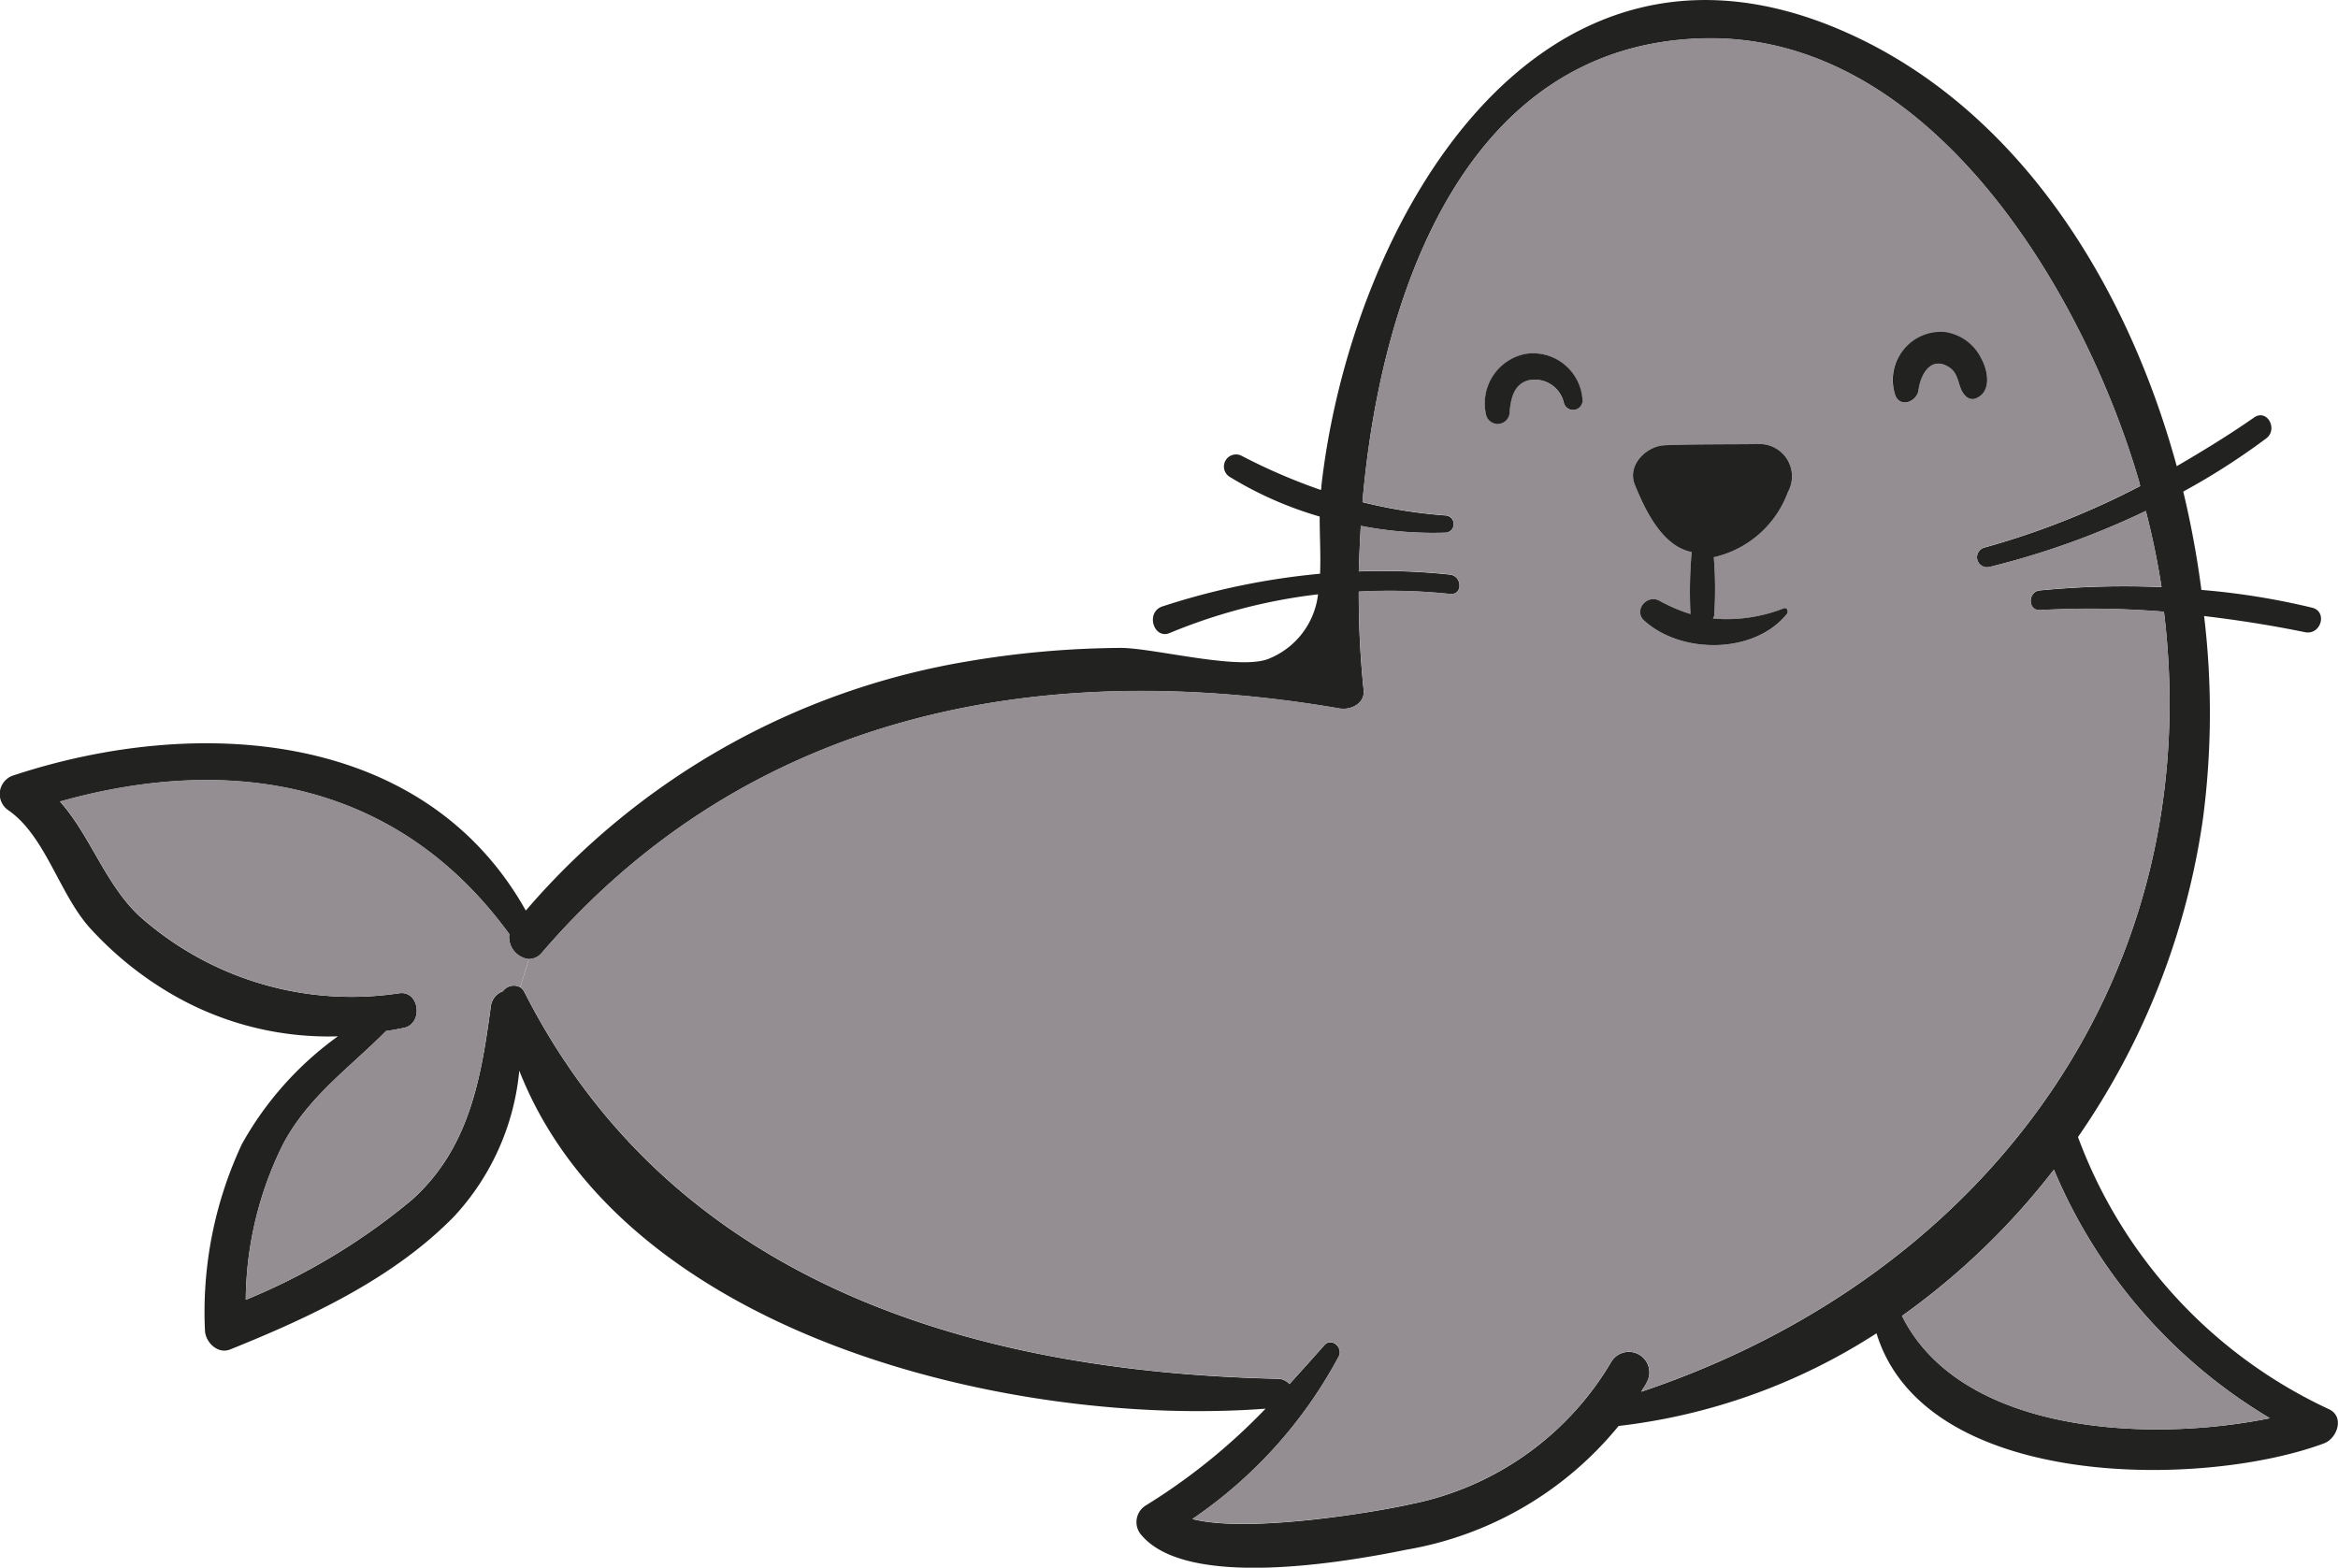 <svg xmlns="http://www.w3.org/2000/svg" width="99.665" height="66.842" viewBox="0 0 99.665 66.842">
  <defs>
    <style>
      .cls-1 {
        fill: #222221;
      }

      .cls-2 {
        fill: #948e92;
      }
    </style>
  </defs>
  <g id="Group_5" data-name="Group 5" transform="translate(-322.428 -268.454)">
    <path id="Path_71" data-name="Path 71" class="cls-1" d="M344.843,307.279a31.66,31.66,0,0,1,18.775-10.616,40.305,40.305,0,0,1,6.58-.584c1.425,0,5.205,1.014,6.39.43a3.378,3.378,0,0,0,2.026-2.715,23.644,23.644,0,0,0-6.322,1.649c-.687.291-1.047-.894-.308-1.134a30.647,30.647,0,0,1,6.716-1.392c.034-.772-.017-1.6-.017-2.439a15.711,15.711,0,0,1-3.847-1.7.516.516,0,0,1,.516-.892,24.771,24.771,0,0,0,3.383,1.459.433.433,0,0,0,.019-.154c1.271-11.251,9.206-25.2,22.365-19.36,7.233,3.211,11.923,10.547,14.1,18.5,1.117-.653,2.216-1.322,3.3-2.078.55-.379,1.031.5.516.892a29.313,29.313,0,0,1-3.539,2.268,39.985,39.985,0,0,1,.773,4.193,31.069,31.069,0,0,1,4.707.755c.687.154.4,1.185-.291,1.048-1.427-.293-2.852-.516-4.3-.689a34.608,34.608,0,0,1-.051,8.658,31.669,31.669,0,0,1-5.325,13.555,20.715,20.715,0,0,0,10.686,11.6c.687.308.377,1.237-.19,1.459-5.154,1.925-17.023,2.028-19.085-4.69a25.658,25.658,0,0,1-10.994,3.951,14.907,14.907,0,0,1-9.035,5.274c-2.612.533-9.311,1.7-11.287-.6a.832.832,0,0,1,.173-1.288,25.9,25.9,0,0,0,5.1-4.123c-10.941.824-27.4-3.162-31.813-14.413a10.592,10.592,0,0,1-2.749,6.185c-2.578,2.662-6.2,4.345-9.569,5.7-.533.224-1.064-.308-1.081-.807a16.873,16.873,0,0,1,1.579-7.954,14.115,14.115,0,0,1,4.088-4.587,13.261,13.261,0,0,1-6.819-1.648,14.683,14.683,0,0,1-3.8-3.025c-1.271-1.459-1.855-3.847-3.4-4.946a.835.835,0,0,1,.207-1.512C330.791,298.948,340.5,299.532,344.843,307.279Zm-5.376,3.522c.841-.1,1.014,1.288.188,1.478-.257.051-.516.1-.772.137-1.564,1.581-3.35,2.817-4.416,4.878a15.121,15.121,0,0,0-1.562,6.581A27.012,27.012,0,0,0,340,319.6c2.422-2.18,2.937-5.135,3.35-8.228a.793.793,0,0,1,.514-.653.578.578,0,0,1,.74-.171.617.617,0,0,1,.188.223c6.288,12.368,19.034,16.182,32.14,16.473a.671.671,0,0,1,.464.224c.481-.533.98-1.083,1.478-1.649.308-.361.824.086.618.481a19.486,19.486,0,0,1-6.236,6.923c2.49.635,8.125-.361,9.311-.635a12.832,12.832,0,0,0,8.555-6.082.874.874,0,0,1,1.511.877c-.068.154-.171.274-.24.411,14.894-5,24.153-17.881,22.28-33.257a38.6,38.6,0,0,0-5.274-.069c-.55.034-.533-.807,0-.841a37.066,37.066,0,0,1,5.171-.139,32.761,32.761,0,0,0-.67-3.246,34.283,34.283,0,0,1-6.664,2.388.428.428,0,0,1-.224-.826,33.9,33.9,0,0,0,6.649-2.627l-.051-.205c-2.3-7.9-8.814-19.12-18.57-18.88-10,.24-13.743,10.616-14.533,19.772a20.791,20.791,0,0,0,3.521.567.369.369,0,0,1,0,.738,15.984,15.984,0,0,1-3.592-.291c-.034.652-.068,1.305-.086,1.941a27.1,27.1,0,0,1,3.9.137c.516.07.533.877,0,.826a24.773,24.773,0,0,0-3.9-.1,39.216,39.216,0,0,0,.207,4.191c.069.584-.567.875-1.031.79-12.832-2.2-25.219.224-33.98,10.393a.74.74,0,0,1-.567.293.949.949,0,0,1-.841-1.065c-4.724-6.493-11.818-7.713-19.154-5.652,1.271,1.41,1.924,3.5,3.367,4.863A13.587,13.587,0,0,0,339.467,310.8Zm79.724,18.123a22.415,22.415,0,0,1-9.208-10.6,30.537,30.537,0,0,1-6.476,6.236C406,329.559,413.952,329.989,419.191,328.923Z" transform="translate(0 0)"/>
    <path id="Path_72" data-name="Path 72" class="cls-2" d="M323.921,288.785c1.271,1.41,1.924,3.5,3.367,4.863a13.587,13.587,0,0,0,11.114,3.314c.841-.1,1.014,1.288.188,1.478-.257.051-.516.1-.772.137-1.564,1.581-3.35,2.818-4.416,4.878a15.12,15.12,0,0,0-1.562,6.581,27.015,27.015,0,0,0,7.094-4.279c2.422-2.18,2.937-5.135,3.35-8.228a.793.793,0,0,1,.514-.653.578.578,0,0,1,.74-.171l.377-1.2a.949.949,0,0,1-.841-1.065C338.351,287.944,331.257,286.725,323.921,288.785Z" transform="translate(1.064 13.838)"/>
    <path id="Path_73" data-name="Path 73" class="cls-2" d="M336.319,308.37c8.761-10.169,21.148-12.591,33.98-10.393.464.086,1.1-.206,1.031-.79a39.216,39.216,0,0,1-.207-4.191,24.773,24.773,0,0,1,3.9.1c.533.051.516-.755,0-.826a27.08,27.08,0,0,0-3.9-.137c.017-.635.051-1.288.086-1.941a15.985,15.985,0,0,0,3.592.291.369.369,0,0,0,0-.738,20.789,20.789,0,0,1-3.521-.567c.79-9.156,4.534-19.532,14.533-19.772,9.756-.24,16.268,10.977,18.57,18.88l.051.206a33.9,33.9,0,0,1-6.649,2.627.428.428,0,0,0,.224.826,34.288,34.288,0,0,0,6.664-2.388,32.768,32.768,0,0,1,.67,3.246,37.075,37.075,0,0,0-5.171.139c-.533.034-.55.875,0,.841a38.588,38.588,0,0,1,5.274.069c1.874,15.376-7.386,28.259-22.28,33.257.068-.137.171-.257.24-.411a.874.874,0,0,0-1.511-.877,12.832,12.832,0,0,1-8.555,6.082c-1.185.274-6.82,1.271-9.311.635a19.486,19.486,0,0,0,6.236-6.923c.206-.4-.31-.843-.618-.481-.5.567-1,1.117-1.478,1.649a.672.672,0,0,0-.464-.224c-13.106-.291-25.853-4.105-32.14-16.473a.617.617,0,0,0-.188-.223l.377-1.2A.74.74,0,0,0,336.319,308.37Zm41.228-23.035c.051-.55.173-1.17.791-1.341a1.272,1.272,0,0,1,1.528.98.405.405,0,0,0,.791-.1,2.115,2.115,0,0,0-2.4-2.011,2.151,2.151,0,0,0-1.7,2.612A.509.509,0,0,0,377.547,285.335Zm7.766,5.978a19.466,19.466,0,0,0-.051,2.645,7.036,7.036,0,0,1-1.324-.567c-.533-.291-1.117.413-.653.843,1.581,1.442,4.69,1.442,6.082-.276.086-.1.017-.308-.139-.24a6.615,6.615,0,0,1-3.006.43c.017-.051.051-.087.051-.139a16.792,16.792,0,0,0-.017-2.473,4.4,4.4,0,0,0,3.162-2.783,1.378,1.378,0,0,0-1.168-2.043c-1.358.017-2.732,0-4.088.051-.774.034-1.615.841-1.271,1.684C383.319,289.509,384.059,291.071,385.313,291.313Zm9.67-6.906c.087-.653.516-1.461,1.29-.98.5.31.343.894.738,1.254a.39.39,0,0,0,.447.068c.653-.291.48-1.185.206-1.682a2,2,0,0,0-3.659,1.6C394.262,285.2,394.931,284.854,394.983,284.407Z" transform="translate(9.228 0.678)"/>
    <path id="Path_74" data-name="Path 74" class="cls-1" d="M361.152,277.274a2.151,2.151,0,0,0-1.7,2.612.509.509,0,0,0,1-.137c.051-.55.173-1.17.791-1.341a1.272,1.272,0,0,1,1.528.98.406.406,0,0,0,.791-.1A2.115,2.115,0,0,0,361.152,277.274Z" transform="translate(26.328 6.264)"/>
    <path id="Path_75" data-name="Path 75" class="cls-1" d="M364.421,279.559c-.774.034-1.615.841-1.271,1.684.428,1.065,1.168,2.627,2.422,2.869a19.469,19.469,0,0,0-.051,2.644,7.038,7.038,0,0,1-1.324-.567c-.533-.291-1.117.413-.653.843,1.581,1.442,4.69,1.442,6.082-.276.086-.1.017-.308-.139-.24a6.614,6.614,0,0,1-3.006.43c.017-.051.051-.087.051-.139a16.813,16.813,0,0,0-.017-2.473,4.4,4.4,0,0,0,3.162-2.783,1.378,1.378,0,0,0-1.168-2.043C367.151,279.525,365.777,279.508,364.421,279.559Z" transform="translate(28.969 7.879)"/>
    <path id="Path_76" data-name="Path 76" class="cls-1" d="M371.766,276.724a2.05,2.05,0,0,0-2.095,2.73c.257.533.927.19.978-.257.087-.653.516-1.461,1.29-.98.5.31.343.894.738,1.254a.39.39,0,0,0,.447.069c.653-.291.48-1.185.206-1.682A2.065,2.065,0,0,0,371.766,276.724Z" transform="translate(33.562 5.887)"/>
    <path id="Path_77" data-name="Path 77" class="cls-2" d="M376.242,297.571a30.542,30.542,0,0,1-6.476,6.236c2.49,5,10.444,5.428,15.684,4.362A22.415,22.415,0,0,1,376.242,297.571Z" transform="translate(33.741 20.754)"/>
  </g>
</svg>
